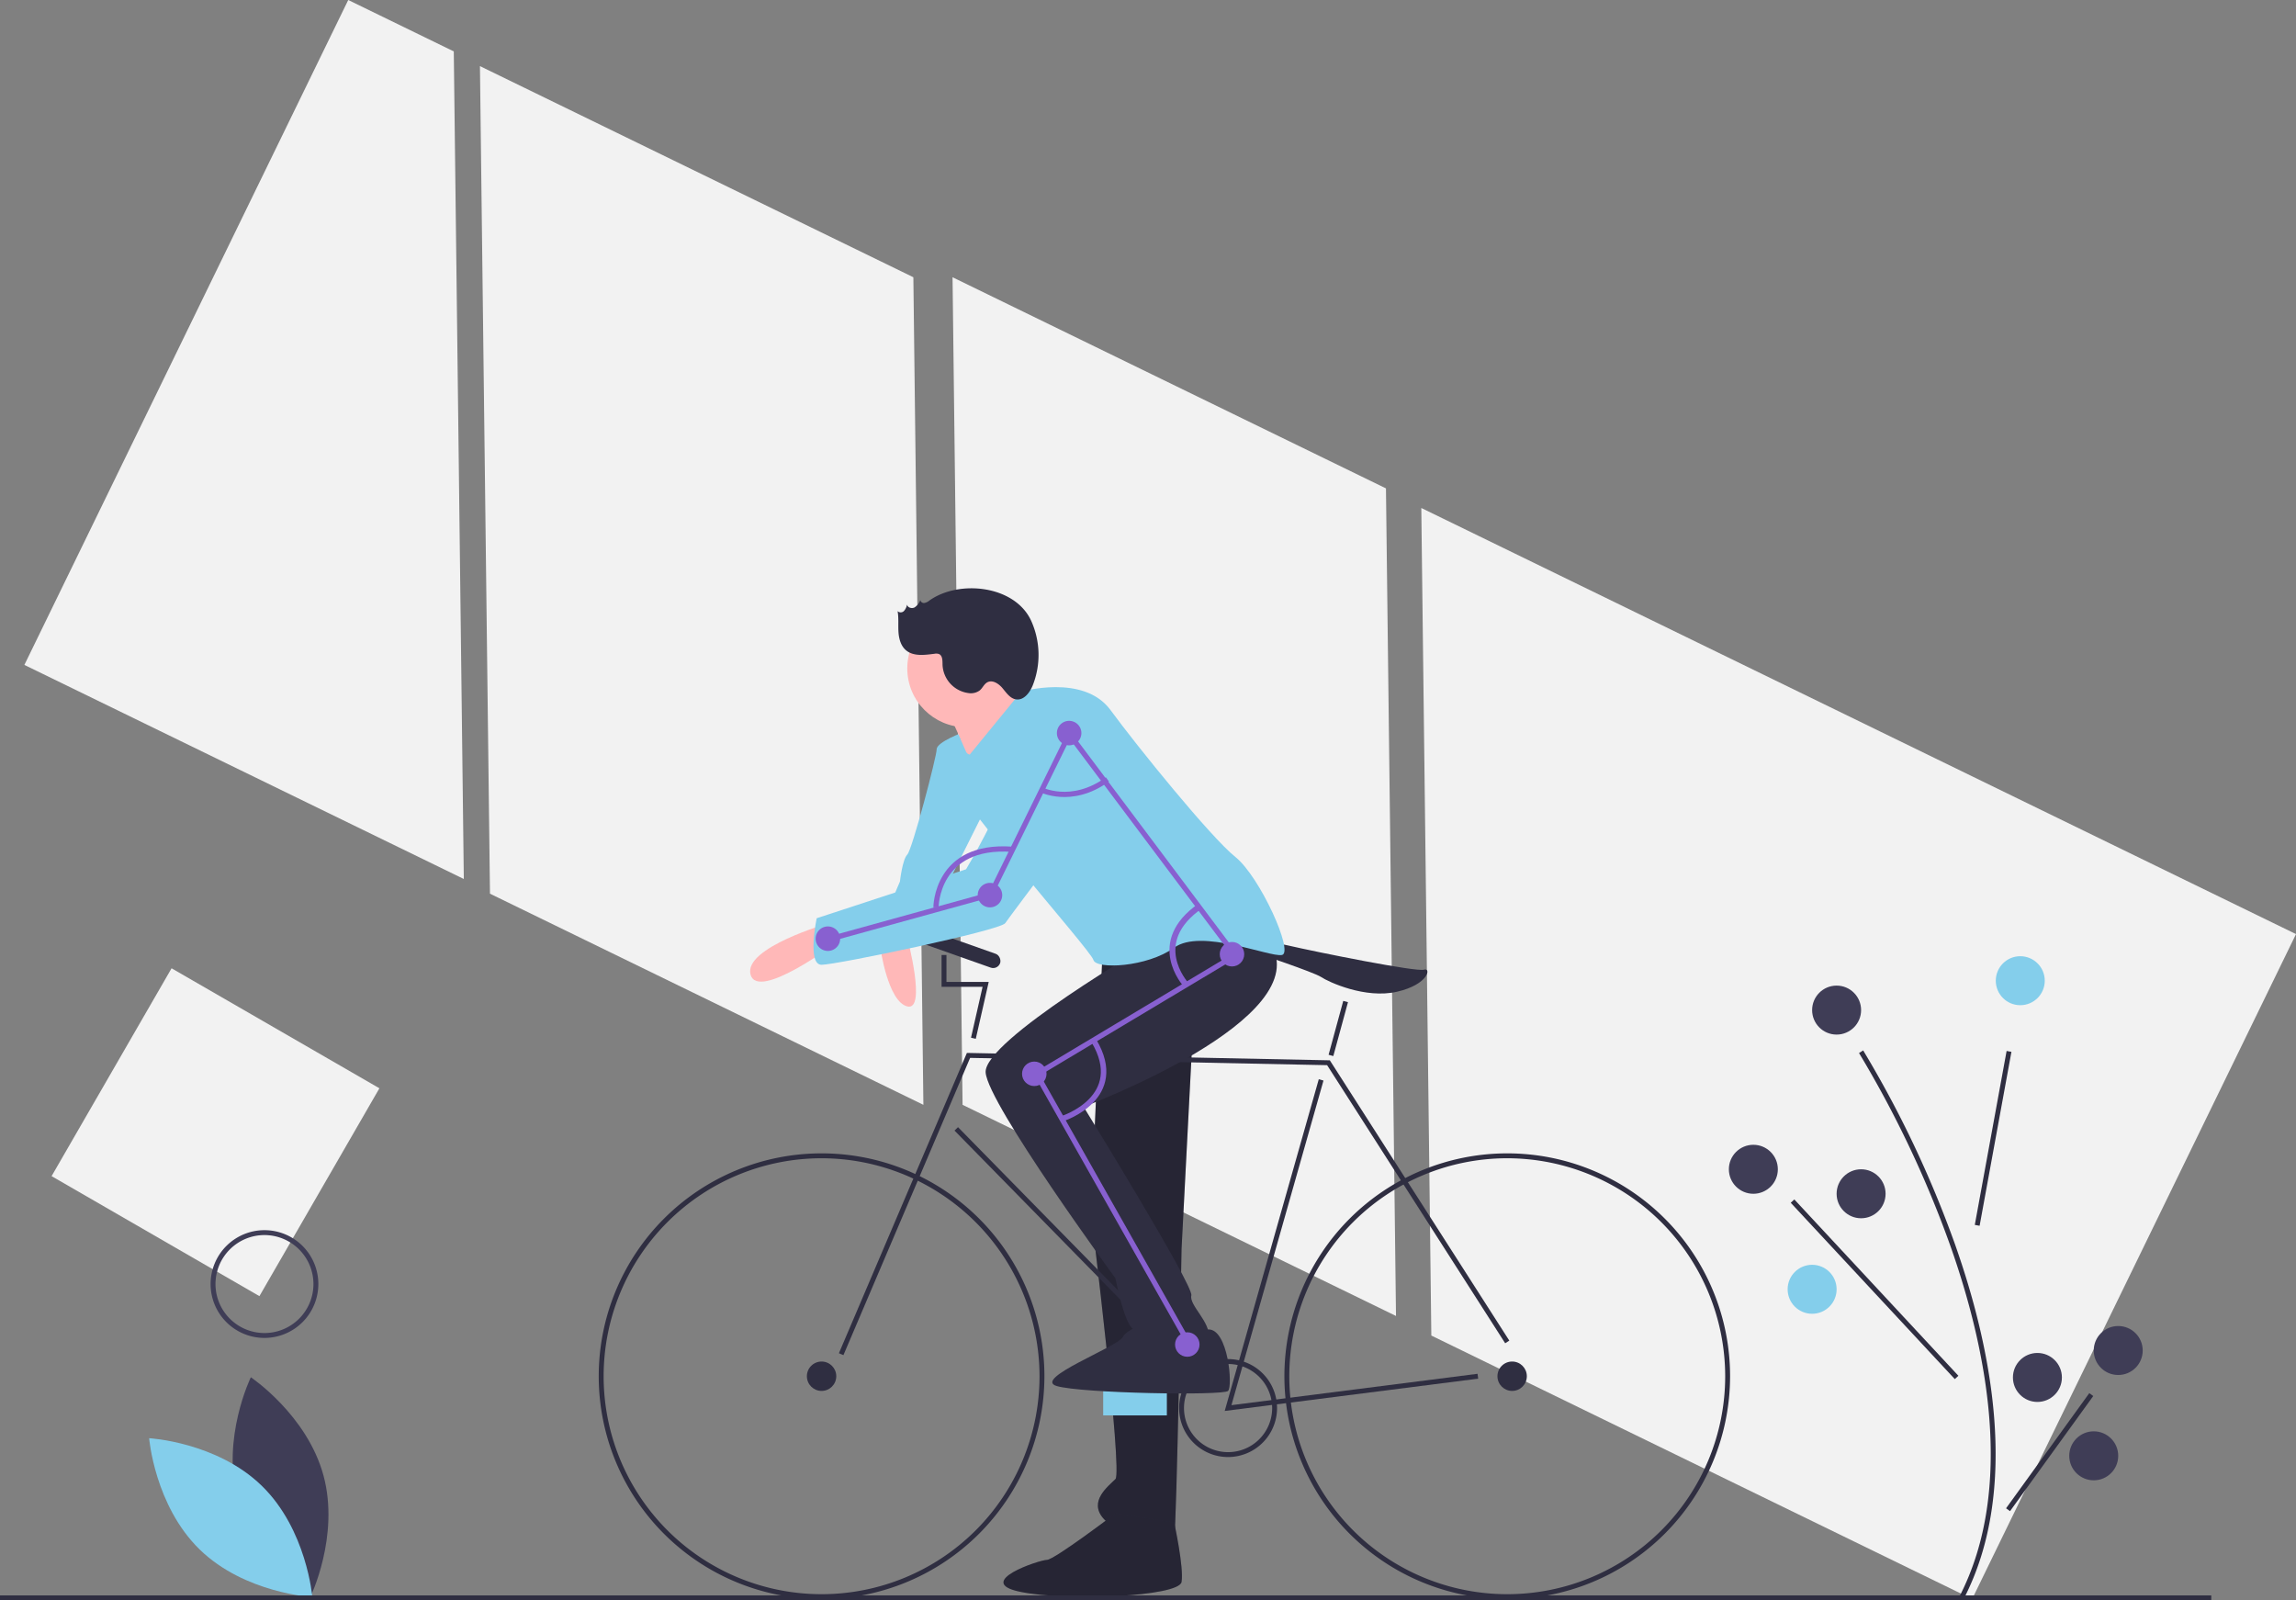 <svg xmlns:dc="http://purl.org/dc/elements/1.1/" xmlns:cc="http://creativecommons.org/ns#" xmlns:rdf="http://www.w3.org/1999/02/22-rdf-syntax-ns#" xmlns:svg="http://www.w3.org/2000/svg" xmlns="http://www.w3.org/2000/svg" xmlns:sodipodi="http://sodipodi.sourceforge.net/DTD/sodipodi-0.dtd" xmlns:inkscape="http://www.inkscape.org/namespaces/inkscape" id="a13b8cba-1f8f-490a-afba-7bfd552ebb8c" data-name="Layer 1" viewBox="0 0 937.597 653.445" version="1.1" sodipodi:docname="test.svg" inkscape:version="0.92.3 (2405546, 2018-03-11)"><rect x="0" y="0" width="937.597" height="653.445" fill="#808080" stroke="none"/>  <defs id="defs103" /> <sodipodi:namedview pagecolor="#ffffff" bordercolor="#666666" borderopacity="1" objecttolerance="10" gridtolerance="10" guidetolerance="10" inkscape:pageopacity="0" inkscape:pageshadow="2" inkscape:window-width="1859" inkscape:window-height="1016" id="namedview101" showgrid="false" inkscape:zoom="0.675" inkscape:cx="461.37978" inkscape:cy="242.46639" inkscape:window-x="1501" inkscape:window-y="1507" inkscape:window-maximized="1" inkscape:current-layer="a13b8cba-1f8f-490a-afba-7bfd552ebb8c" inkscape:snap-nodes="false" /> <title id="title2">biking</title> <polygon points="195.992 26.994 200.088 364.913 377.078 451.126 372.982 113.208 195.992 26.994" fill="#f2f2f2" id="polygon4" /> <polygon points="142.208 0 9.957 271.502 189.403 358.913 185.307 20.994 142.208 0" fill="#f2f2f2" id="polygon6" /> <polygon points="937.597 381.414 580.403 207.422 584.499 545.34 805.345 652.916 937.597 381.414" fill="#f2f2f2" id="polygon8" /> <polygon points="388.982 113.208 393.078 451.126 570.069 537.34 565.973 199.422 388.982 113.208" id="polygon10" fill="#f2f2f2" /> <path d="M581.702,506.222l-5,112s13,106,10,109-11,9-5,16,28,12,29,8,3-118,3-118l7-135Z" transform="translate(-131.202 -123.278)" fill="#2f2e41" id="path12" /> <path d="M581.702,506.222l-5,112s13,106,10,109-11,9-5,16,28,12,29,8,3-118,3-118l7-135Z" transform="translate(-131.202 -123.278)" opacity="0.2" id="path14" /> <path d="M586.702,741.222s-25,19-28,19-30,9-11,13,65,2,66-4-3-24.209-3-24.209Z" transform="translate(-131.202 -123.278)" fill="#2f2e41" id="path16" /> <path d="M586.702,741.222s-25,19-28,19-30,9-11,13,65,2,66-4-3-24.209-3-24.209Z" transform="translate(-131.202 -123.278)" opacity="0.2" id="path18" /> <path d="M524.702,422.222s-11,4-11,7-10,41-12,43-3,11-3,11-10,23-8,23,19-4,20,0,9-25,9-25l17-34Z" transform="translate(-131.202 -123.278)" fill="#84ceeb" id="path20" /> <path d="M490.702,510.222s3,22,11,24,0-28,0-28Z" transform="translate(-131.202 -123.278)" fill="#ffb8b8" id="path22" /> <path d="M516.702,410.222s6,13,9,20,31-18,31-18-15-11-15-16S516.702,410.222,516.702,410.222Z" transform="translate(-131.202 -123.278)" fill="#ffb8b8" id="path24" /> <path d="M228.241,735.278c6.706,24.791,29.677,40.144,29.677,40.144s12.098-24.84,5.391-49.631-29.677-40.144-29.677-40.144S221.535,710.487,228.241,735.278Z" transform="translate(-131.202 -123.278)" fill="#3f3d56" id="path26" /> <path d="M238.095,729.95c18.402,17.914,20.65,45.452,20.65,45.452s-27.588-1.506-45.991-19.42-20.65-45.452-20.65-45.452S219.693,712.036,238.095,729.95Z" transform="translate(-131.202 -123.278)" fill="#84ceeb" id="path28" /> <path d="M466.702,776.222a91,91,0,1,1,91-91A91.103,91.103,0,0,1,466.702,776.222Zm0-180a89,89,0,1,0,89,89A89.101,89.101,0,0,0,466.702,596.222Z" transform="translate(-131.202 -123.278)" fill="#2f2e41" id="path30" /> <path d="M746.702,776.222a91,91,0,1,1,91-91A91.103,91.103,0,0,1,746.702,776.222Zm0-180a89,89,0,1,0,89,89A89.1,89.1,0,0,0,746.702,596.222Z" transform="translate(-131.202 -123.278)" fill="#2f2e41" id="path32" /> <circle cx="335.5" cy="561.945" r="6" fill="#2f2e41" id="circle34" /> <circle cx="617.5" cy="561.945" r="6" fill="#2f2e41" id="circle36" /> <polygon points="344.42 553.337 342.58 552.552 394.845 429.931 543.055 432.955 543.342 433.405 616.342 547.405 614.658 548.484 541.945 434.934 396.155 431.958 344.42 553.337" fill="#2f2e41" id="polygon38" /> <polygon points="500.125 576.128 538.538 440.672 540.462 441.217 502.875 573.761 603.374 560.952 603.626 562.937 500.125 576.128" fill="#2f2e41" id="polygon40" /> <rect x="572.202" y="563.18" width="2" height="147.085" transform="translate(-413.074 460.305) rotate(-44.449)" fill="#2f2e41" id="rect42" /> <rect x="666.3" y="542.222" width="22.804" height="2" transform="translate(-155.677 931.136) rotate(-74.769)" fill="#2f2e41" id="rect44" /> <polygon points="398.476 424.166 396.524 423.723 401.247 402.945 384.5 402.945 384.5 389.945 386.5 389.945 386.5 400.945 403.753 400.945 398.476 424.166" fill="#2f2e41" id="polygon46" /> <path d="M643.702,512.222s0-6,13-3,53,11,56,10,2,6-11,9-28-4-31-6S643.702,512.222,643.702,512.222Z" transform="translate(-131.202 -123.278)" fill="#2f2e41" id="path48" /> <rect x="450.5" y="567.945" width="26" height="10" fill="#84ceeb" id="rect50" /> <path d="M632.702,718.222a20,20,0,1,1,20-20A20.022,20.022,0,0,1,632.702,718.222Zm0-38a18,18,0,1,0,18,18A18.021,18.021,0,0,0,632.702,680.222Z" transform="translate(-131.202 -123.278)" fill="#2f2e41" id="path52" /> <circle cx="394.5" cy="272.945" r="24" fill="#ffb8b8" id="circle54" /> <path d="M601.702,508.222s-69,40-68,53,53,84,53,84,4,21,8,21,29,9,30,3-8-13-7-17-44-77-44-77,96.307-36,76.154-67S601.702,508.222,601.702,508.222Z" id="path56" fill="#2f2e41" transform="translate(-131.202 -123.278)" /> <path d="M603.702,662.222s-12,3-14,7-37,17-27,20,68,4,70,2,0-25.213-8-25.106S607.702,669.222,603.702,662.222Z" transform="translate(-131.202 -123.278)" fill="#2f2e41" id="path58" /> <path d="M525.702,433.222l22.5-27.5s25.5-7.5,36.5,7.5,41,52,51,60,24,39,19,40-33-11-44-3-32,9-33,5-61-71-61-80,6.394-10.931,6.394-10.931Z" transform="translate(-131.202 -123.278)" fill="#84ceeb" id="path60" /> <rect x="502.702" y="507.222" width="38" height="6" rx="3" transform="translate(68.703 -267.995) rotate(19.471)" fill="#2f2e41" id="rect62" /> <path d="M469.702,500.222s-35,10-32,21,35-13,35-13Z" transform="translate(-131.202 -123.278)" fill="#ffb8b8" id="path64" /> <path d="M560.702,413.222s-14,12-17,26-18,39-18,39l-61,20s-4,19,2,19,73-14,75-17,45-60,45-60S590.702,409.222,560.702,413.222Z" transform="translate(-131.202 -123.278)" fill="#84ceeb" id="path66" /> <path d="M510.795,368.444a4.733,4.733,0,0,1-2.061,1.034,1.471,1.471,0,0,1-1.705-1.181,6.111,6.111,0,0,1-2.339,3c-1.145.597-2.916.096-3.081-1.184a5.405,5.405,0,0,1-1.244,2.626,1.863,1.863,0,0,1-2.619.088c.501,2.741.192,5.559.349,8.34s.899,5.73,3.001,7.56c3.065,2.668,7.674,2.009,11.705,1.504a3.553,3.553,0,0,1,1.834.1c1.51.643,1.441,2.744,1.461,4.385a12.185,12.185,0,0,0,10.669,11.571,6.108,6.108,0,0,0,4.54-1.108c1.145-.97,1.729-2.552,3.041-3.28,2.134-1.186,4.721.543,6.281,2.421s3.097,4.187,5.514,4.53c3.196.455,5.63-2.803,6.825-5.802a33.822,33.822,0,0,0-.672-26.28C545.622,362.22,522.825,359.92,510.795,368.444Z" transform="translate(-131.202 -123.278)" fill="#2f2e41" id="path68" /> <path d="M933.09,776.181l-1.777-.918c23.082-44.624,10.739-102.575-3.679-143.332a439.291,439.291,0,0,0-37.278-78.675l1.69-1.068a441.537,441.537,0,0,1,37.472,79.075C944.07,672.393,956.5,730.922,933.09,776.181Z" transform="translate(-131.202 -123.278)" fill="#2f2e41" id="path70" /> <rect x="908.612" y="587.223" width="72.18" height="1.999" transform="matrix(0.18, -0.984, 0.984, 0.18, 65.053, 1288.53)" fill="#2f2e41" id="rect72" /> <rect x="895.701" y="600.547" width="2.001" height="98.351" transform="translate(-333.559 661.66) rotate(-42.94)" fill="#2f2e41" id="rect74" /> <rect x="939.197" y="715.222" width="58.009" height="2" transform="translate(-310.66 958) rotate(-54.137)" fill="#2f2e41" id="rect76" /> <circle cx="825" cy="400.445" r="10" id="circle78" fill="#84ceeb" /> <circle cx="716" cy="477.445" r="10" fill="#3f3d56" id="circle80" /> <circle cx="760" cy="487.445" r="10" fill="#3f3d56" id="circle82" /> <circle cx="740" cy="526.445" r="10" fill="#84ceeb" id="circle84" /> <circle cx="865" cy="551.445" r="10" fill="#3f3d56" id="circle86" /> <circle cx="832" cy="562.445" r="10" fill="#3f3d56" id="circle88" /> <circle cx="855" cy="594.445" r="10" fill="#3f3d56" id="circle90" /> <circle cx="750" cy="412.445" r="10" fill="#3f3d56" id="circle92" /> <rect y="651.445" width="903" height="2" fill="#2f2e41" id="rect94" /> <rect x="170.202" y="536.585" width="98" height="98" transform="translate(190.958 -154.425) rotate(30)" fill="#f2f2f2" id="rect96" /> <path d="M239.202,669.585a22,22,0,1,1,22-22A22.025,22.025,0,0,1,239.202,669.585Zm0-42a20,20,0,1,0,20,20A20.022,20.022,0,0,0,239.202,627.585Z" transform="translate(-131.202 -123.278)" fill="#3f3d56" id="path98" /> <circle style="fill:#8860d0;fill-opacity:1;stroke-width:0.5" cx="422.365" cy="438.46" r="5" id="circle78-3" /> <circle style="fill:#8860d0;fill-opacity:1;stroke-width:0.5" cx="484.846" cy="548.999" r="5" id="circle78-3-6" /> <circle style="fill:#8860d0;fill-opacity:1;stroke-width:0.5" cx="503.097" cy="389.624" id="circle78-3-7" r="5" /> <path style="fill:#8860d0;fill-opacity:1;stroke-width:0.5" d="m 441.595,299.338 a 5,5 0 0 1 -5,5 5,5 0 0 1 -5,-5 5,5 0 0 1 5,-5 5,5 0 0 1 5,5 z" id="circle78-3-7-5" inkscape:connector-curvature="0" /> <rect style="fill:#8860d0;fill-opacity:1;stroke-width:14225.786" x="3.7363561e+11" y="3.7363561e+11" width="28177.611" height="2112616.5" transform="matrix(0,-1,0,1,0,0)" id="rect42-3-5-6-9" /> <path inkscape:connector-curvature="0" style="fill:#8860d0;fill-opacity:1;stroke-width:0.5" d="m 409.265,365.499 a 5,5 0 0 1 -5,5 5,5 0 0 1 -5,-5 5,5 0 0 1 5,-5 5,5 0 0 1 5,5 z" id="circle78-3-2-2" /> <path inkscape:connector-curvature="0" style="fill:#8860d0;fill-opacity:1;stroke-width:0.5" d="m 343.082,383.287 a 5,5 0 0 1 -5,5 5,5 0 0 1 -5,-5 5,5 0 0 1 5,-5 5,5 0 0 1 5,5 z" id="circle78-3-2-2-7" /> <path style="fill:none;stroke:#8860d0;stroke-width:2.135;stroke-linecap:butt;stroke-linejoin:miter;stroke-opacity:1;stroke-miterlimit:4;stroke-dasharray:none" d="m 485.926,549.37 -62.593,-110.741 81.111,-48.519 -67.778,-90.37 -32.222,65.556 -67.037,18.519" id="path5122" inkscape:connector-curvature="0" /> <path style="fill:none;stroke:#8860d0;stroke-width:2.414;stroke-linecap:butt;stroke-linejoin:miter;stroke-miterlimit:4;stroke-dasharray:none;stroke-opacity:1" d="m 490.292,369.844 c -21.661,14.891 -6.122,32.016 -6.122,32.016" id="path5130" inkscape:connector-curvature="0" /> <path style="fill:none;stroke:#8860d0;stroke-width:2.135;stroke-linecap:butt;stroke-linejoin:miter;stroke-opacity:1;stroke-miterlimit:4;stroke-dasharray:none" d="m 452.222,318.259 c -14.815,10.741 -27.407,4.074 -27.407,4.074" id="path5132" inkscape:connector-curvature="0" /> <path style="fill:none;stroke:#8860d0;stroke-width:2.135;stroke-linecap:butt;stroke-linejoin:miter;stroke-opacity:1;stroke-miterlimit:4;stroke-dasharray:none" d="m 413.333,346.778 c -31.111,-2.222 -31.111,23.704 -31.111,23.704" id="path5134" inkscape:connector-curvature="0" /> <path style="fill:none;stroke:#8860d0;stroke-width:2.234;stroke-linecap:butt;stroke-linejoin:miter;stroke-opacity:1;stroke-miterlimit:4;stroke-dasharray:none" d="m 446.664,424.951 c 13.833,23.19 -12.612,31.734 -12.612,31.734" id="path5138" inkscape:connector-curvature="0" /> </svg>
